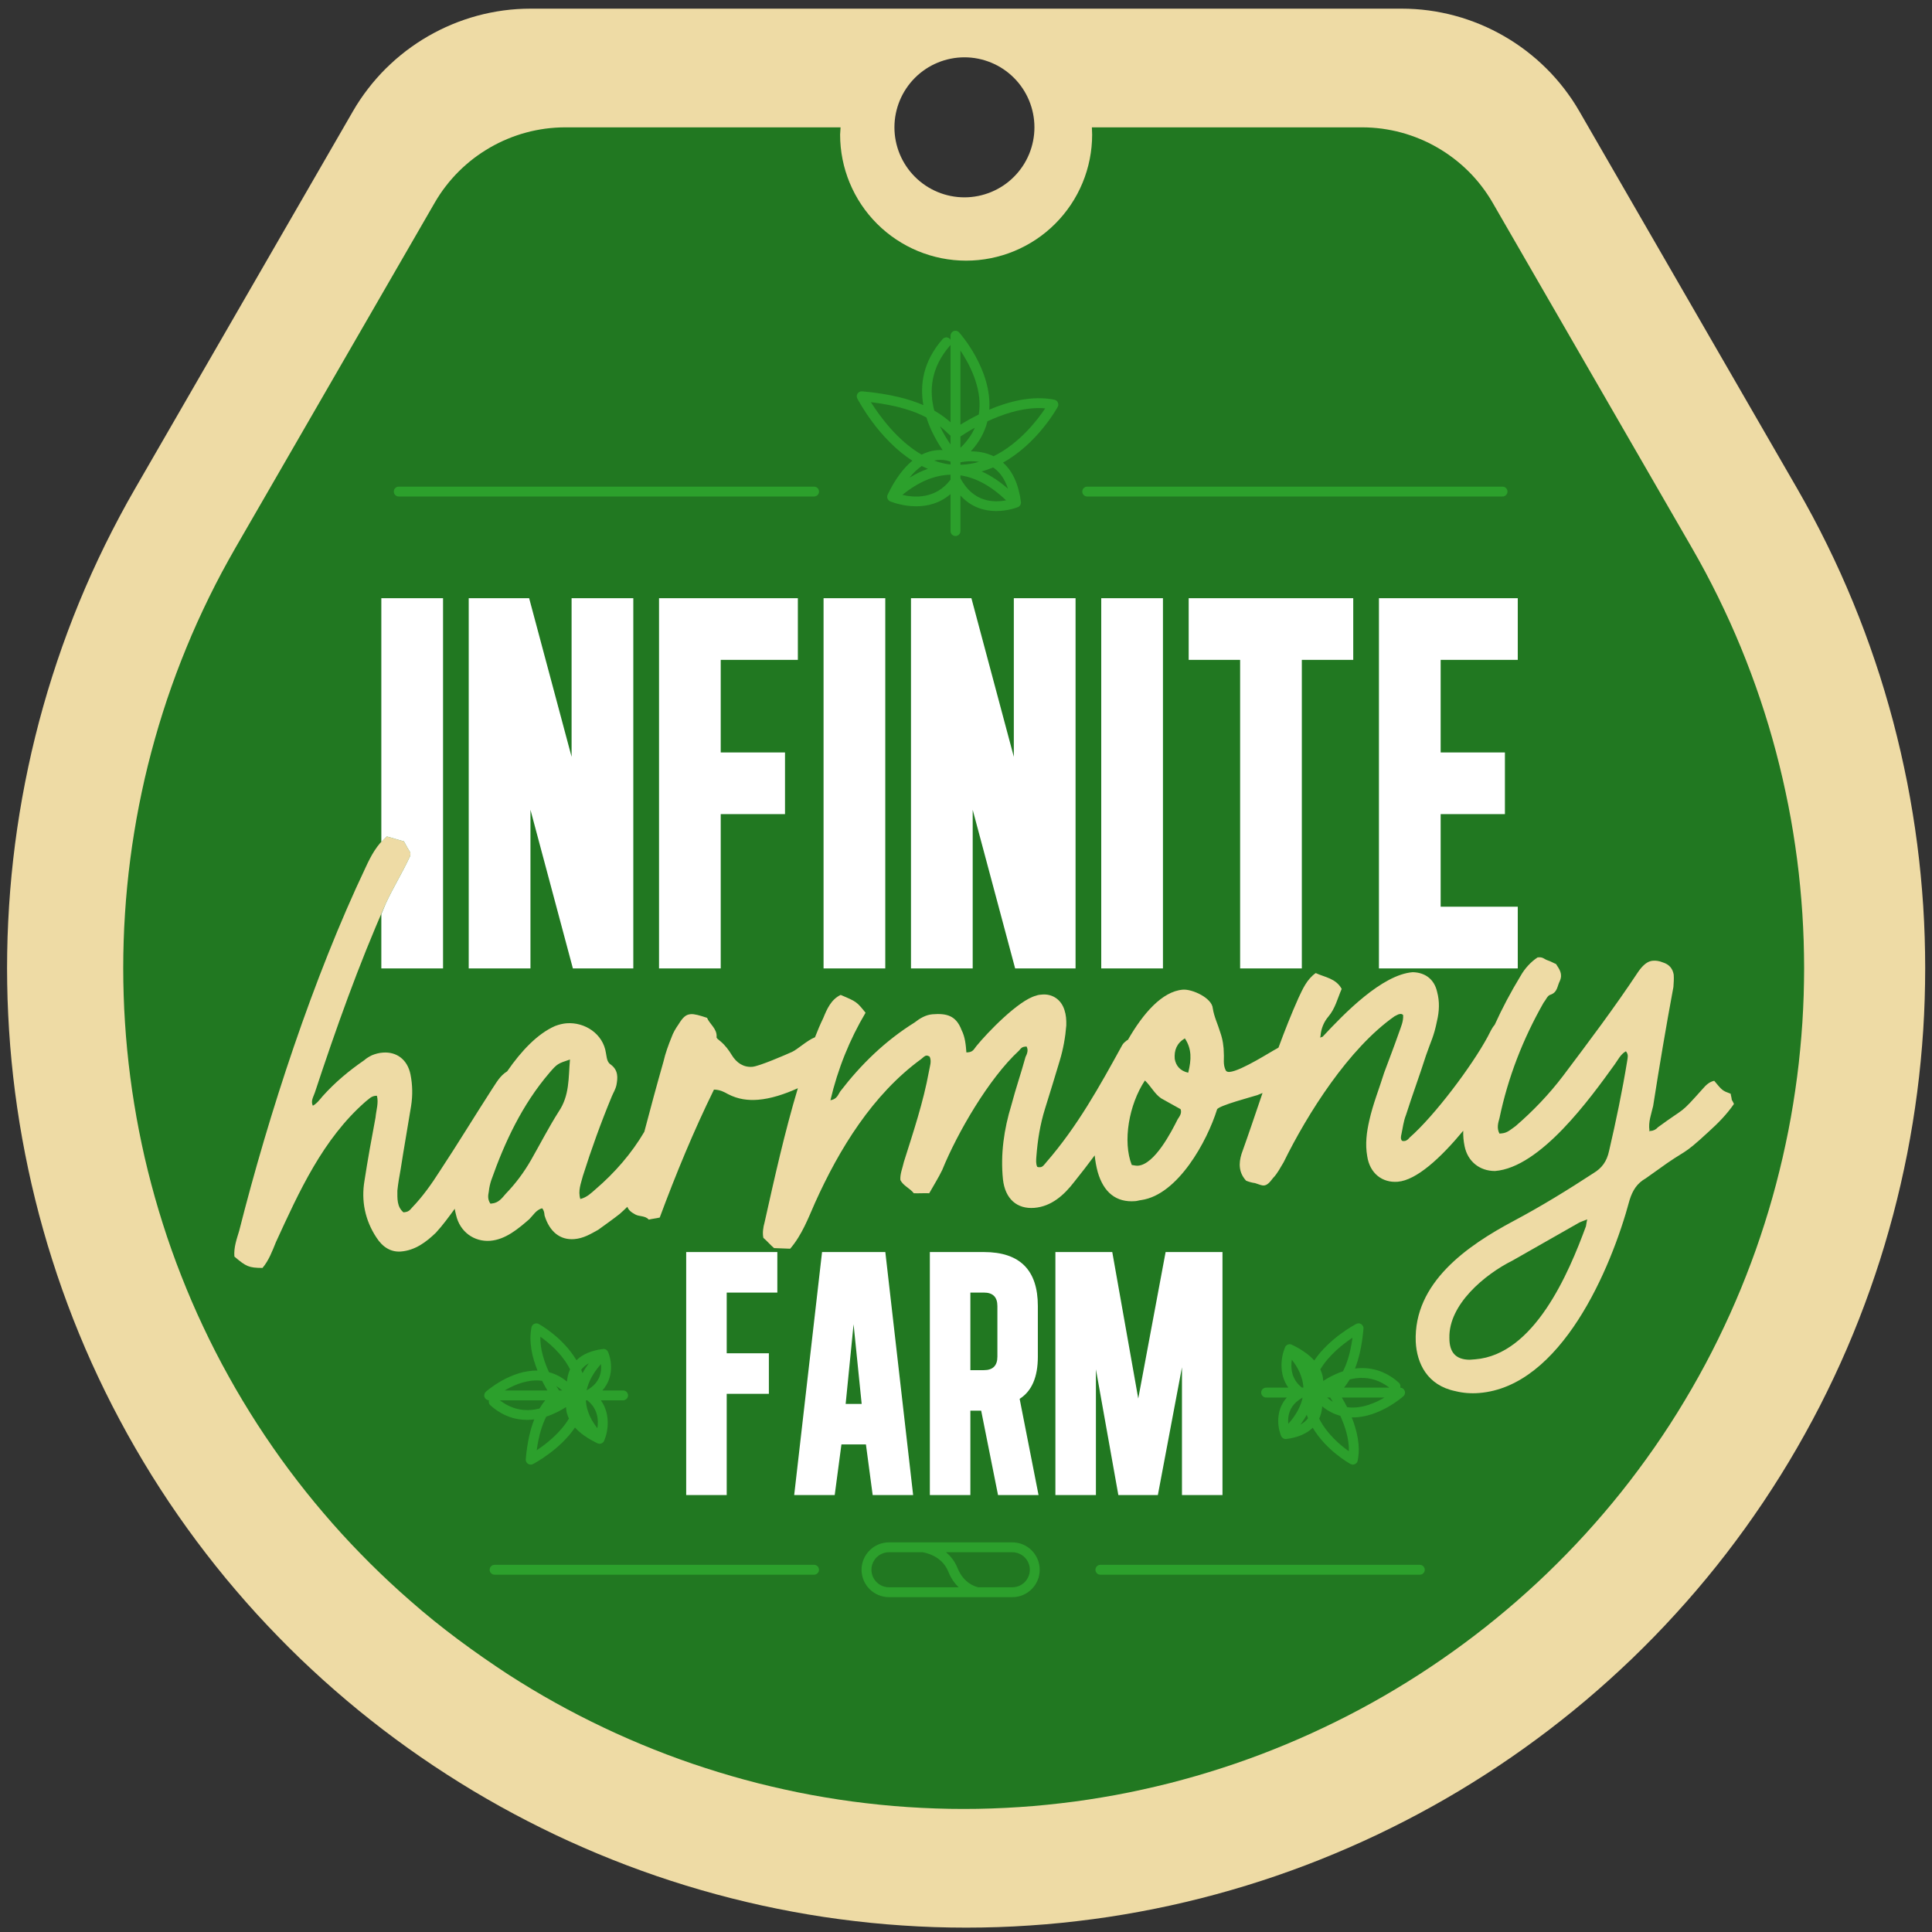 <svg width="69" height="69" viewBox="0 0 69 69" fill="none" xmlns="http://www.w3.org/2000/svg">
<rect x="0" y="0" width="69" height="69" fill="#333333" stroke="none"/>
<path d="M18.952 0.309L18.708 0.313L18.465 0.325L18.224 0.345L17.984 0.373L17.746 0.409L17.509 0.453L17.275 0.504L17.043 0.563L16.814 0.629L16.587 0.703L16.362 0.784L16.141 0.872L15.923 0.967L15.708 1.069L15.497 1.178L15.289 1.293L15.085 1.415L14.885 1.544L14.69 1.679L14.498 1.82L14.312 1.968L14.13 2.121L13.953 2.282L13.78 2.447L13.613 2.618L13.452 2.796L13.296 2.978L13.146 3.167L13.001 3.361L12.863 3.559L12.73 3.764L12.605 3.973L4.829 17.442L4.547 17.939L4.275 18.44L4.011 18.945L3.756 19.452L3.51 19.963L3.273 20.477L3.045 20.995L2.826 21.515L2.616 22.038L2.415 22.564L2.223 23.092L2.04 23.623L1.866 24.156L1.7 24.692L1.544 25.229L1.396 25.768L1.258 26.31L1.128 26.853L1.008 27.398L0.896 27.944L0.793 28.492L0.699 29.041L0.614 29.591L0.538 30.142L0.471 30.694L0.413 31.247L0.364 31.801L0.324 32.355L0.293 32.91L0.27 33.465L0.257 34.02L0.252 34.576L0.257 35.131L0.27 35.687L0.293 36.242L0.324 36.796L0.364 37.351L0.413 37.904L0.471 38.457L0.538 39.01L0.614 39.56L0.699 40.111L0.793 40.66L0.896 41.207L1.008 41.754L1.128 42.298L1.258 42.842L1.396 43.383L1.544 43.922L1.7 44.46L1.866 44.995L2.04 45.529L2.223 46.059L2.415 46.587L2.616 47.113L2.826 47.636L3.045 48.157L3.273 48.674L3.51 49.188L3.756 49.699L4.011 50.207L4.275 50.711L4.547 51.212L4.829 51.709L5.119 52.202L5.416 52.689L5.721 53.169L6.033 53.644L6.353 54.112L6.68 54.574L7.014 55.031L7.355 55.48L7.703 55.924L8.057 56.361L8.419 56.791L8.787 57.216L9.161 57.633L9.543 58.044L9.93 58.448L10.323 58.846L10.722 59.237L11.128 59.62L11.539 59.997L11.957 60.367L12.38 60.73L12.808 61.086L13.242 61.434L13.681 61.776L14.126 62.11L14.576 62.437L15.031 62.756L15.491 63.068L15.956 63.372L16.425 63.669L16.899 63.959L17.378 64.24L17.861 64.514L18.349 64.78L18.841 65.038L19.337 65.288L19.837 65.531L20.341 65.765L20.849 65.991L21.36 66.209L21.876 66.419L22.395 66.621L22.918 66.814L23.443 66.999L23.972 67.175L24.504 67.343L25.039 67.502L25.577 67.653L26.118 67.795L26.662 67.928L27.208 68.053L27.757 68.168L28.308 68.275L28.862 68.373L29.418 68.462L29.976 68.541L30.536 68.611L31.098 68.673L31.662 68.725L32.227 68.767L32.794 68.801L33.363 68.825L33.933 68.839L34.505 68.844L35.076 68.839L35.646 68.825L36.215 68.801L36.782 68.767L37.348 68.725L37.912 68.673L38.474 68.611L39.034 68.541L39.592 68.462L40.147 68.373L40.701 68.275L41.253 68.168L41.801 68.053L42.348 67.928L42.892 67.795L43.432 67.653L43.971 67.502L44.506 67.343L45.038 67.175L45.567 66.999L46.092 66.814L46.615 66.621L47.134 66.419L47.649 66.209L48.16 65.991L48.668 65.765L49.173 65.531L49.672 65.288L50.169 65.038L50.66 64.78L51.148 64.514L51.632 64.24L52.11 63.959L52.584 63.669L53.054 63.372L53.519 63.068L53.979 62.756L54.433 62.437L54.883 62.11L55.328 61.776L55.767 61.434L56.201 61.086L56.63 60.73L57.053 60.367L57.47 59.997L57.881 59.62L58.287 59.237L58.686 58.846L59.08 58.448L59.467 58.044L59.847 57.633L60.222 57.216L60.591 56.791L60.952 56.361L61.307 55.924L61.655 55.48L61.995 55.031L62.33 54.574L62.656 54.112L62.976 53.644L63.288 53.169L63.593 52.689L63.891 52.202L64.181 51.709L64.462 51.212L64.735 50.711L64.999 50.207L65.253 49.699L65.499 49.188L65.736 48.674L65.964 48.157L66.183 47.636L66.393 47.113L66.594 46.587L66.786 46.059L66.969 45.529L67.144 44.995L67.309 44.46L67.465 43.922L67.613 43.383L67.751 42.842L67.881 42.298L68.001 41.754L68.114 41.207L68.216 40.66L68.31 40.111L68.395 39.56L68.471 39.01L68.538 38.457L68.596 37.904L68.645 37.351L68.686 36.796L68.717 36.242L68.739 35.687L68.752 35.131L68.757 34.576L68.752 34.02L68.739 33.465L68.717 32.91L68.686 32.355L68.645 31.801L68.596 31.247L68.538 30.694L68.471 30.142L68.395 29.591L68.31 29.041L68.216 28.492L68.114 27.944L68.001 27.398L67.881 26.853L67.751 26.31L67.613 25.768L67.465 25.229L67.309 24.692L67.144 24.156L66.969 23.623L66.786 23.092L66.594 22.564L66.393 22.038L66.183 21.515L65.964 20.995L65.736 20.477L65.499 19.963L65.253 19.452L64.999 18.945L64.735 18.44L64.462 17.939L64.181 17.442L56.404 3.973L56.279 3.764L56.147 3.559L56.008 3.361L55.864 3.167L55.713 2.978L55.558 2.796L55.396 2.618L55.229 2.447L55.057 2.282L54.88 2.121L54.697 1.968L54.511 1.82L54.32 1.679L54.124 1.544L53.924 1.415L53.72 1.293L53.513 1.178L53.302 1.069L53.087 0.967L52.869 0.872L52.647 0.784L52.423 0.703L52.196 0.629L51.966 0.563L51.735 0.504L51.5 0.453L51.264 0.409L51.026 0.373L50.786 0.345L50.544 0.325L50.301 0.313L50.057 0.309H18.952ZM34.444 2.047C34.772 2.047 35.097 2.112 35.401 2.238C35.704 2.363 35.98 2.547 36.212 2.78C36.444 3.012 36.628 3.287 36.754 3.591C36.879 3.894 36.944 4.219 36.944 4.548C36.944 4.876 36.879 5.201 36.754 5.504C36.628 5.808 36.444 6.083 36.212 6.315C35.98 6.548 35.704 6.732 35.401 6.857C35.097 6.983 34.772 7.048 34.444 7.048C33.781 7.048 33.145 6.784 32.676 6.315C32.208 5.846 31.944 5.211 31.944 4.548C31.944 3.885 32.208 3.249 32.676 2.78C33.145 2.311 33.781 2.048 34.444 2.047V2.047Z" fill="url(#paint0_linear_152_109)"/>
<path d="M20.188 4.548L20.009 4.551L19.831 4.56L19.653 4.575L19.477 4.595L19.302 4.622L19.128 4.654L18.956 4.691L18.786 4.735L18.617 4.783L18.45 4.838L18.285 4.897L18.123 4.962L17.963 5.031L17.805 5.106L17.65 5.186L17.497 5.271L17.348 5.361L17.201 5.455L17.057 5.554L16.916 5.658L16.779 5.766L16.646 5.879L16.515 5.996L16.389 6.118L16.266 6.244L16.148 6.374L16.033 6.508L15.923 6.647L15.816 6.789L15.715 6.935L15.618 7.085L15.526 7.239L8.411 19.561L8.165 19.997L7.925 20.436L7.694 20.878L7.471 21.323L7.256 21.771L7.048 22.221L6.848 22.675L6.657 23.131L6.473 23.589L6.296 24.05L6.128 24.513L5.967 24.978L5.815 25.445L5.67 25.914L5.533 26.386L5.404 26.858L5.282 27.333L5.168 27.809L5.063 28.286L4.965 28.765L4.875 29.244L4.793 29.726L4.718 30.208L4.652 30.691L4.593 31.174L4.542 31.659L4.499 32.144L4.464 32.63L4.436 33.116L4.417 33.603L4.405 34.09L4.401 34.576L4.405 35.063L4.417 35.549L4.436 36.036L4.464 36.522L4.499 37.008L4.542 37.492L4.593 37.977L4.652 38.461L4.718 38.944L4.793 39.426L4.875 39.907L4.965 40.387L5.063 40.866L5.168 41.343L5.282 41.819L5.404 42.294L5.533 42.767L5.67 43.237L5.815 43.706L5.967 44.174L6.128 44.639L6.296 45.102L6.473 45.562L6.657 46.021L6.848 46.476L7.048 46.93L7.256 47.38L7.471 47.828L7.694 48.273L7.925 48.715L8.165 49.154L8.411 49.59L8.665 50.021L8.926 50.448L9.193 50.869L9.467 51.285L9.747 51.695L10.033 52.1L10.326 52.5L10.625 52.894L10.93 53.283L11.241 53.666L11.558 54.043L11.88 54.415L12.208 54.781L12.542 55.141L12.882 55.495L13.226 55.843L13.577 56.186L13.932 56.522L14.292 56.852L14.658 57.176C15.756 58.144 16.939 59.008 18.162 59.81L18.574 60.07L18.989 60.324L19.408 60.571L19.832 60.811L20.259 61.044L20.69 61.27L21.125 61.489L21.563 61.701L22.005 61.907L22.45 62.105L22.899 62.296L23.35 62.48L23.805 62.657L24.262 62.826L24.723 62.988L25.187 63.142L25.653 63.289L26.122 63.429L26.593 63.561L27.067 63.686L27.544 63.802L28.023 63.911L28.503 64.013L28.987 64.107L29.472 64.192L29.959 64.27L30.448 64.34L30.938 64.401L31.431 64.455L31.925 64.501L32.42 64.538L32.918 64.567L33.416 64.588L33.916 64.601L34.416 64.605L34.917 64.601L35.417 64.588L35.915 64.567L36.412 64.538L36.907 64.501L37.402 64.455L37.894 64.401L38.385 64.34L38.874 64.27L39.361 64.192L39.846 64.107L40.33 64.013L40.811 63.911L41.289 63.802L41.766 63.686L42.239 63.561L42.711 63.429L43.18 63.289L43.647 63.142L44.11 62.988L44.571 62.826L45.029 62.657L45.483 62.48L45.935 62.296L46.383 62.105L46.828 61.907L47.27 61.701L47.708 61.489L48.143 61.27L48.574 61.044L49.001 60.811L49.425 60.571L49.844 60.324L50.26 60.07L50.672 59.81L51.079 59.543L51.481 59.27L51.88 58.99L52.275 58.703L52.664 58.411L53.049 58.112L53.429 57.806L53.805 57.494L54.176 57.176L54.541 56.852L54.902 56.522L55.257 56.186L55.607 55.843L55.952 55.495L56.291 55.141L56.625 54.781L56.953 54.415L57.276 54.043L57.593 53.666L57.904 53.283L58.209 52.894L58.507 52.5L58.8 52.1L59.087 51.695L59.367 51.285L59.641 50.869L59.908 50.448L60.168 50.021L60.422 49.59L60.669 49.154L60.908 48.715L61.139 48.273L61.362 47.828L61.577 47.38L61.785 46.93L61.985 46.476L62.177 46.021L62.361 45.562L62.537 45.102L62.706 44.639L62.866 44.174L63.019 43.706L63.164 43.237L63.301 42.767L63.43 42.294L63.551 41.819L63.665 41.343L63.77 40.866L63.869 40.387L63.959 39.907L64.041 39.426L64.115 38.944L64.182 38.461L64.241 37.977L64.291 37.492L64.334 37.008L64.37 36.522L64.397 36.036L64.417 35.549L64.428 35.063L64.433 34.576L64.428 34.09L64.417 33.603L64.397 33.116L64.37 32.63L64.334 32.144L64.291 31.659L64.241 31.174L64.182 30.691L64.115 30.208L64.041 29.726L63.959 29.244L63.869 28.765L63.77 28.286L63.665 27.809L63.551 27.333L63.43 26.858L63.301 26.386L63.164 25.914L63.019 25.445L62.866 24.978L62.706 24.513L62.537 24.05L62.361 23.589L62.177 23.131L61.985 22.675L61.785 22.221L61.577 21.771L61.362 21.323L61.139 20.878L60.908 20.436L60.669 19.997L60.422 19.561L53.308 7.239L53.216 7.085L53.118 6.935L53.017 6.789L52.911 6.647L52.801 6.508L52.686 6.374L52.568 6.244L52.445 6.118L52.318 5.996L52.188 5.879L52.054 5.766L51.917 5.658L51.776 5.554L51.633 5.455L51.486 5.361L51.336 5.271L51.184 5.186L51.029 5.106L50.871 5.031L50.711 4.962L50.548 4.897L50.384 4.838L50.217 4.783L50.048 4.735L49.878 4.691L49.706 4.654L49.532 4.622L49.357 4.595L49.181 4.575L49.003 4.56L48.825 4.551L48.646 4.548H38.996C39.001 4.635 39.004 4.722 39.005 4.809C39.005 5.4 38.888 5.985 38.662 6.531C38.436 7.077 38.104 7.573 37.686 7.991C37.269 8.409 36.772 8.74 36.226 8.966C35.68 9.192 35.095 9.309 34.504 9.309C33.311 9.309 32.166 8.834 31.322 7.991C30.478 7.147 30.004 6.002 30.004 4.809C30.007 4.721 30.012 4.634 30.02 4.548L20.188 4.548ZM13.814 29.874C14.017 29.925 14.223 29.997 14.425 30.047C14.502 30.196 14.579 30.322 14.655 30.449C14.658 30.493 14.662 30.537 14.643 30.583C14.38 31.155 14.046 31.689 13.781 32.263C12.806 34.459 11.994 36.754 11.245 39.02C11.191 39.179 11.092 39.319 11.172 39.49C11.319 39.412 11.419 39.271 11.52 39.153C11.966 38.654 12.464 38.24 13.008 37.865C13.091 37.792 13.175 37.742 13.281 37.689C13.409 37.636 13.54 37.602 13.671 37.593C14.155 37.554 14.552 37.833 14.661 38.376C14.734 38.745 14.742 39.121 14.682 39.5C14.564 40.239 14.425 41.001 14.309 41.76C14.263 42.007 14.217 42.275 14.192 42.52C14.192 42.807 14.172 43.095 14.409 43.298C14.584 43.284 14.623 43.237 14.725 43.119C15.092 42.737 15.41 42.292 15.705 41.828C16.336 40.873 16.942 39.875 17.572 38.898C17.722 38.678 17.85 38.422 18.113 38.262C18.62 37.527 19.199 36.919 19.82 36.645C19.97 36.588 20.1 36.557 20.232 36.546C20.891 36.495 21.542 36.928 21.64 37.605C21.673 37.758 21.667 37.935 21.828 38.032C22.087 38.234 22.063 38.499 22.017 38.746C21.985 38.903 21.907 39.02 21.85 39.157C21.462 40.094 21.117 41.048 20.817 41.999C20.749 42.27 20.636 42.52 20.726 42.822C20.964 42.76 21.107 42.616 21.272 42.471C21.948 41.893 22.554 41.199 23.011 40.422C23.231 39.585 23.457 38.748 23.697 37.908C23.763 37.616 23.872 37.321 23.983 37.047C24.037 36.889 24.133 36.726 24.232 36.586C24.389 36.331 24.493 36.234 24.668 36.22C24.8 36.209 24.981 36.262 25.252 36.351C25.337 36.565 25.614 36.741 25.593 37.03C25.575 37.076 25.668 37.135 25.739 37.196C25.904 37.336 26.028 37.505 26.13 37.673C26.308 37.968 26.563 38.125 26.87 38.1C27.111 38.082 28.051 37.675 28.285 37.569C28.483 37.48 28.822 37.157 29.107 37.045C29.197 36.813 29.292 36.585 29.404 36.355C29.534 36.036 29.684 35.693 30.024 35.533C30.595 35.775 30.595 35.775 30.913 36.169C30.348 37.12 29.922 38.169 29.658 39.295C29.898 39.254 29.929 39.096 30.009 38.979C30.749 38.016 31.61 37.175 32.663 36.518C32.851 36.37 33.061 36.244 33.303 36.224C33.807 36.184 34.145 36.269 34.34 36.784C34.471 37.039 34.493 37.324 34.514 37.587C34.536 37.586 34.558 37.583 34.58 37.582C34.755 37.568 34.791 37.455 34.871 37.36C35.254 36.889 36.376 35.718 37.004 35.559C37.068 35.531 37.156 35.524 37.222 35.519C37.573 35.491 37.897 35.686 38.017 36.074C38.074 36.247 38.087 36.421 38.082 36.621C38.049 37.044 37.972 37.47 37.849 37.877C37.674 38.464 37.499 39.03 37.322 39.597C37.146 40.162 37.058 40.721 37.014 41.298C37.003 41.432 36.992 41.566 37.044 41.672C37.09 41.69 37.111 41.688 37.156 41.685C37.242 41.679 37.302 41.585 37.362 41.515C38.476 40.235 39.268 38.803 40.08 37.325C40.119 37.257 40.18 37.207 40.244 37.157C40.257 37.15 40.27 37.143 40.283 37.137C40.818 36.203 41.503 35.404 42.246 35.345C42.576 35.319 43.285 35.639 43.314 36.012C43.361 36.318 43.492 36.572 43.582 36.875C43.666 37.111 43.708 37.373 43.708 37.637C43.722 37.812 43.671 38.015 43.776 38.228C43.802 38.271 43.848 38.289 43.914 38.283C44.33 38.25 45.443 37.523 45.614 37.443C45.63 37.431 45.646 37.422 45.661 37.413C45.882 36.815 46.114 36.222 46.375 35.639C46.526 35.318 46.675 34.975 46.99 34.752C47.311 34.903 47.71 34.938 47.917 35.318C47.768 35.661 47.685 36.022 47.443 36.306C47.282 36.495 47.189 36.724 47.164 36.967C47.167 37.011 47.148 37.036 47.149 37.057C47.171 37.055 47.191 37.032 47.235 37.028C48.009 36.194 49.357 34.808 50.454 34.721C50.896 34.731 51.224 34.969 51.326 35.425C51.42 35.771 51.403 36.125 51.321 36.464C51.209 37.025 51.11 37.166 50.931 37.687C50.7 38.412 50.445 39.093 50.215 39.818C50.123 40.047 50.099 40.292 50.049 40.517C50.032 40.585 50.017 40.674 50.066 40.736C50.09 40.757 50.134 40.752 50.156 40.751C50.245 40.744 50.305 40.673 50.345 40.626C51.234 39.849 52.572 38.066 53.131 37.028C53.209 36.887 53.268 36.73 53.382 36.6C53.651 36.006 53.959 35.426 54.303 34.86C54.457 34.583 54.682 34.345 54.913 34.194C54.934 34.193 54.934 34.193 54.956 34.19C55.11 34.179 55.161 34.263 55.274 34.298C55.387 34.334 55.48 34.393 55.572 34.429C55.697 34.619 55.82 34.786 55.707 35.037C55.612 35.221 55.628 35.44 55.37 35.527C55.263 35.557 55.209 35.716 55.128 35.811C54.391 37.106 53.858 38.473 53.553 39.933C53.502 40.113 53.45 40.294 53.553 40.486C53.575 40.483 53.619 40.48 53.641 40.477C53.839 40.462 53.982 40.318 54.128 40.218C54.748 39.683 55.32 39.087 55.82 38.429C56.739 37.208 57.659 35.988 58.508 34.706C58.686 34.45 58.853 34.325 59.029 34.312C59.138 34.303 59.25 34.316 59.388 34.372C59.614 34.443 59.735 34.587 59.775 34.805C59.787 34.96 59.775 35.092 59.765 35.248C59.502 36.66 59.261 38.092 59.041 39.5C58.974 39.792 58.864 40.066 58.909 40.372L58.89 40.396L58.912 40.395C58.934 40.392 58.955 40.39 58.955 40.39C59.065 40.382 59.15 40.331 59.21 40.261C60.255 39.493 59.951 39.849 60.823 38.874C60.924 38.756 61.048 38.636 61.222 38.6C61.514 38.953 61.514 38.953 61.81 39.062C61.816 39.127 61.842 39.191 61.849 39.279C61.875 39.321 61.9 39.364 61.927 39.427C61.669 39.801 61.363 40.112 61.013 40.428C60.025 41.344 60.284 40.992 59.198 41.785C59.052 41.884 58.926 41.983 58.78 42.082C58.463 42.261 58.306 42.517 58.2 42.857C57.534 45.339 55.744 49.521 52.825 49.75C52.54 49.773 52.251 49.752 51.981 49.684C50.97 49.477 50.6 48.689 50.562 47.919C50.483 45.806 52.411 44.483 54.063 43.603C55.039 43.084 55.987 42.501 56.91 41.898C57.205 41.72 57.385 41.486 57.467 41.104C57.713 40.046 57.938 38.97 58.117 37.873C58.131 37.761 58.167 37.67 58.069 37.546C57.879 37.648 57.785 37.855 57.665 38.019C56.788 39.235 55.017 41.694 53.393 41.822C52.841 41.822 52.417 41.479 52.307 40.936C52.269 40.753 52.252 40.569 52.258 40.384C51.453 41.356 50.587 42.153 49.918 42.205C49.368 42.249 48.923 41.907 48.83 41.297C48.752 40.861 48.807 40.437 48.905 40.01C49.036 39.426 49.258 38.878 49.434 38.312C49.652 37.721 49.746 37.494 49.962 36.881C50.034 36.675 50.129 36.47 50.111 36.249C50.064 36.209 50.042 36.211 49.998 36.215C49.932 36.219 49.87 36.269 49.805 36.296C48.173 37.44 46.7 39.765 45.843 41.511C45.726 41.697 45.632 41.902 45.468 42.07C45.328 42.257 45.246 42.33 45.136 42.339C45.07 42.344 44.979 42.307 44.82 42.253C44.709 42.24 44.596 42.205 44.504 42.168C44.239 41.88 44.235 41.549 44.341 41.209C44.6 40.487 44.843 39.761 45.09 39.036C45.027 39.061 44.96 39.088 44.906 39.111C44.734 39.168 43.523 39.485 43.467 39.621C43.115 40.753 42.073 42.668 40.762 42.859C40.696 42.865 40.611 42.894 40.545 42.898C39.865 42.952 39.416 42.59 39.204 41.856C39.151 41.66 39.116 41.462 39.096 41.264C38.854 41.59 38.609 41.907 38.367 42.208C38.006 42.678 37.553 43.089 36.938 43.138C36.324 43.186 35.898 42.822 35.82 42.121C35.728 41.223 35.856 40.329 36.12 39.47C36.273 38.884 36.471 38.316 36.625 37.751C36.682 37.637 36.737 37.5 36.661 37.374C36.508 37.386 36.487 37.41 36.387 37.528C35.316 38.517 34.189 40.46 33.651 41.785C33.519 42.059 33.343 42.339 33.187 42.616C32.988 42.609 32.812 42.623 32.636 42.616C32.489 42.428 32.263 42.356 32.156 42.144C32.14 41.925 32.233 41.72 32.282 41.495C32.618 40.43 32.976 39.365 33.176 38.267C33.206 38.087 33.281 37.904 33.201 37.735C33.155 37.715 33.132 37.696 33.088 37.699C33.022 37.705 32.961 37.775 32.899 37.824C31.165 39.088 29.972 41.036 29.107 42.959C28.864 43.509 28.645 44.1 28.221 44.597C28.021 44.59 27.822 44.583 27.645 44.575C27.503 44.454 27.405 44.33 27.263 44.209C27.227 44.035 27.255 43.834 27.307 43.653C27.664 42.056 28.021 40.446 28.495 38.865C28.028 39.076 27.531 39.241 27.073 39.277C26.721 39.304 26.366 39.266 25.997 39.074C25.859 38.997 25.719 38.92 25.499 38.914C24.776 40.385 24.145 41.914 23.562 43.484C23.41 43.518 23.301 43.526 23.17 43.558C23.049 43.413 22.831 43.453 22.692 43.376C22.532 43.291 22.444 43.21 22.406 43.1C22.318 43.185 22.229 43.269 22.136 43.352C21.887 43.548 21.636 43.724 21.365 43.921C21.089 44.075 20.837 44.228 20.508 44.254C20.003 44.293 19.626 43.991 19.448 43.409C19.44 43.321 19.433 43.233 19.361 43.152C19.145 43.213 19.048 43.397 18.905 43.541C18.512 43.881 18.058 44.27 17.509 44.314C16.939 44.358 16.425 44.001 16.288 43.393C16.268 43.319 16.253 43.245 16.241 43.171C16.03 43.46 15.816 43.755 15.569 44.024C15.22 44.361 14.825 44.657 14.319 44.697C13.967 44.724 13.667 44.549 13.44 44.192C13.039 43.583 12.895 42.887 13.017 42.171C13.134 41.411 13.272 40.649 13.412 39.909C13.436 39.643 13.527 39.393 13.462 39.134C13.262 39.127 13.163 39.267 13.058 39.341C11.53 40.677 10.684 42.554 9.854 44.363C9.724 44.683 9.598 45.023 9.374 45.284C8.889 45.278 8.797 45.241 8.371 44.877C8.345 44.548 8.454 44.253 8.542 43.959C9.603 39.769 11.187 34.918 13.062 30.971C13.251 30.559 13.463 30.168 13.814 29.874L13.814 29.874ZM42.316 37.084C42.022 37.262 41.931 37.512 41.955 37.819C41.997 38.059 42.144 38.246 42.436 38.311C42.553 37.838 42.567 37.462 42.316 37.084ZM20.356 37.84C19.925 37.984 19.904 37.986 19.62 38.318C18.65 39.453 18.026 40.783 17.539 42.168C17.503 42.282 17.471 42.417 17.458 42.551C17.426 42.708 17.415 42.84 17.514 42.988C17.537 42.985 17.537 42.985 17.559 42.983C17.8 42.964 17.92 42.801 18.062 42.635C18.409 42.277 18.708 41.877 18.961 41.437C19.291 40.86 19.597 40.262 19.951 39.704C20.346 39.121 20.298 38.507 20.356 37.84V37.84ZM40.89 38.588C40.317 39.451 40.09 40.771 40.42 41.606C40.51 41.621 40.578 41.637 40.644 41.632C41.236 41.585 41.83 40.434 42.059 39.975C42.118 39.882 42.219 39.763 42.164 39.613C41.932 39.478 41.702 39.362 41.471 39.227C41.236 39.069 41.105 38.792 40.89 38.588V38.588ZM56.687 43.55C56.536 43.605 56.473 43.633 56.408 43.66C55.606 44.121 54.824 44.557 54.02 45.019C53.021 45.517 51.737 46.59 51.764 47.779C51.76 48.288 51.981 48.558 52.488 48.562C52.554 48.556 52.62 48.553 52.686 48.547C54.793 48.38 56.022 45.48 56.64 43.797C56.656 43.729 56.654 43.685 56.687 43.55V43.55Z" fill="#217821"/>
<path d="M34.114 11.813L34.153 11.815L34.191 11.826L34.225 11.845L34.255 11.872L34.319 11.948L34.458 12.126L34.546 12.249L34.643 12.394L34.745 12.557L34.848 12.738L34.95 12.936L35.047 13.148L35.135 13.372L35.174 13.488L35.211 13.608L35.244 13.729L35.272 13.853L35.296 13.979L35.315 14.106L35.328 14.235L35.336 14.366L35.337 14.498L35.331 14.631L35.593 14.526L35.868 14.431L36.01 14.388L36.154 14.349L36.3 14.315L36.449 14.284L36.598 14.26L36.748 14.241L36.9 14.228L37.052 14.222L37.203 14.224L37.355 14.232L37.505 14.249L37.655 14.275L37.695 14.289L37.73 14.31L37.759 14.339L37.78 14.374L37.793 14.414L37.797 14.455L37.791 14.495L37.775 14.533L37.729 14.612L37.624 14.78L37.461 15.016L37.357 15.154L37.24 15.301L37.11 15.456L36.965 15.614L36.807 15.775L36.636 15.936L36.451 16.093L36.254 16.245L36.044 16.389L35.935 16.456L35.822 16.522L35.885 16.581L35.945 16.644L36.002 16.711L36.056 16.782L36.107 16.857L36.154 16.935L36.199 17.017L36.24 17.103L36.279 17.193L36.314 17.286L36.346 17.383L36.375 17.484L36.425 17.697L36.461 17.924L36.463 17.954L36.46 17.982L36.452 18.009L36.44 18.035L36.425 18.058L36.405 18.079L36.382 18.096L36.357 18.11L36.294 18.133L36.223 18.156L36.129 18.181L36.015 18.207L35.884 18.229L35.738 18.245L35.58 18.251L35.427 18.245L35.268 18.226L35.187 18.21L35.105 18.191L35.022 18.167L34.94 18.138L34.857 18.104L34.775 18.065L34.694 18.019L34.612 17.968L34.532 17.91L34.454 17.846L34.376 17.775L34.301 17.696V18.968L34.297 19.003L34.287 19.036L34.27 19.066L34.248 19.093L34.223 19.114L34.193 19.13L34.16 19.14L34.124 19.144L34.089 19.14L34.056 19.13L34.026 19.114L33.999 19.093L33.978 19.066L33.962 19.036L33.951 19.003L33.948 18.968V17.646L33.874 17.706L33.798 17.761L33.722 17.811L33.646 17.856L33.568 17.896L33.49 17.932L33.411 17.963L33.333 17.99L33.176 18.033L33.021 18.061L32.869 18.077L32.721 18.081L32.559 18.076L32.407 18.061L32.266 18.039L32.14 18.012L32.029 17.985L31.938 17.958L31.818 17.916L31.793 17.907L31.79 17.905L31.786 17.903L31.78 17.9L31.755 17.884L31.733 17.864L31.733 17.864L31.731 17.862L31.712 17.836V17.836L31.697 17.805L31.696 17.804L31.688 17.772L31.685 17.739L31.689 17.705V17.704L31.702 17.666L31.801 17.47L31.903 17.286L32.009 17.116L32.118 16.958L32.23 16.813L32.346 16.68L32.464 16.56L32.586 16.453L32.475 16.38L32.367 16.303L32.159 16.142L31.963 15.971L31.779 15.795L31.607 15.616L31.448 15.436L31.301 15.259L31.169 15.087L31.049 14.922L30.943 14.769L30.775 14.506L30.666 14.32L30.619 14.234L30.603 14.19L30.599 14.143L30.607 14.098L30.628 14.055L30.66 14.019L30.698 13.993L30.742 13.979L30.791 13.976L31.15 14.013L31.483 14.06L31.789 14.114L32.071 14.175L32.329 14.241L32.566 14.313L32.781 14.389L32.977 14.469L32.956 14.332L32.941 14.192L32.933 14.05L32.932 13.907L32.938 13.762L32.953 13.615L32.977 13.467L33.009 13.318L33.052 13.168L33.105 13.017L33.168 12.866L33.243 12.714L33.33 12.563L33.428 12.411L33.54 12.26L33.666 12.11L33.692 12.086L33.721 12.068L33.753 12.056L33.787 12.05L33.821 12.051L33.854 12.058L33.885 12.073L33.913 12.094L33.932 12.112L33.948 12.132V11.989L33.95 11.962L33.956 11.936L33.979 11.889L33.995 11.868L34.014 11.851L34.036 11.835L34.061 11.824L34.114 11.813ZM33.948 12.32L33.93 12.341L33.806 12.492L33.697 12.643L33.601 12.794L33.52 12.945L33.451 13.095L33.395 13.246L33.35 13.395L33.317 13.544L33.293 13.691L33.279 13.836L33.275 13.981L33.279 14.122L33.291 14.262L33.31 14.399L33.335 14.533L33.367 14.664L33.544 14.772L33.698 14.879L33.832 14.983L33.948 15.082L33.948 12.32ZM34.301 12.518V15.168L34.433 15.087L34.588 14.998L34.763 14.902L34.956 14.803L34.974 14.669L34.984 14.511L34.983 14.353L34.971 14.197L34.95 14.043L34.92 13.891L34.882 13.742L34.838 13.597L34.788 13.455L34.734 13.318L34.676 13.185L34.615 13.058L34.552 12.936L34.424 12.713L34.301 12.518ZM31.103 14.363L31.229 14.556L31.386 14.781L31.574 15.027L31.678 15.155L31.79 15.285L31.909 15.415L32.034 15.545L32.166 15.672L32.304 15.797L32.448 15.916L32.598 16.031L32.754 16.138L32.915 16.237L33.043 16.179L33.175 16.133L33.307 16.099L33.434 16.08L33.554 16.072L33.666 16.074L33.592 15.963L33.516 15.841L33.438 15.708L33.361 15.565L33.285 15.413L33.213 15.253L33.146 15.085L33.086 14.909L32.918 14.826L32.732 14.745L32.523 14.668L32.292 14.595L32.036 14.526L31.754 14.465L31.443 14.41L31.103 14.363ZM37.055 14.574L36.936 14.579L36.817 14.588L36.699 14.602L36.581 14.619L36.346 14.666L36.115 14.725L35.89 14.796L35.672 14.874L35.463 14.959L35.265 15.047L35.224 15.193L35.173 15.335L35.112 15.474L35.043 15.61L34.964 15.743L34.875 15.872L34.778 15.998L34.671 16.12L34.764 16.121L34.861 16.127L34.962 16.138L35.064 16.155L35.168 16.178L35.273 16.209L35.378 16.247L35.483 16.294L35.654 16.204L35.819 16.106L35.977 16.001L36.128 15.89L36.271 15.775L36.407 15.658L36.535 15.538L36.656 15.418L36.769 15.298L36.873 15.181L37.059 14.956L37.211 14.754L37.328 14.584L37.192 14.575L37.055 14.574ZM33.571 15.226L33.663 15.411L33.759 15.581L33.855 15.735L33.948 15.872V15.563L33.864 15.485L33.731 15.361L33.571 15.226ZM34.814 15.277L34.641 15.376L34.496 15.463L34.301 15.589V15.993L34.384 15.91L34.461 15.825L34.533 15.738L34.6 15.649L34.662 15.559L34.718 15.467L34.769 15.372L34.814 15.277ZM33.57 16.423L33.469 16.43L33.36 16.448L33.503 16.497L33.648 16.537L33.796 16.568L33.948 16.589V16.488L33.878 16.464L33.791 16.443L33.687 16.428L33.57 16.423ZM34.696 16.473L34.579 16.476L34.473 16.485L34.379 16.498L34.301 16.512V16.6L34.473 16.588L34.64 16.567L34.804 16.536L34.964 16.495L34.827 16.478L34.696 16.473ZM32.92 16.642L32.808 16.727L32.697 16.824L32.589 16.935L32.484 17.059L32.651 16.962L32.815 16.877L32.979 16.805L33.139 16.744L33.029 16.695L32.92 16.642ZM35.469 16.694L35.268 16.772L35.059 16.837L35.187 16.898L35.313 16.965L35.435 17.036L35.554 17.112L35.67 17.192L35.783 17.276L35.892 17.363L35.999 17.453L35.953 17.329L35.902 17.213L35.845 17.105L35.782 17.006L35.712 16.915L35.637 16.833L35.556 16.759L35.469 16.694ZM33.948 16.955L33.841 16.959L33.734 16.97L33.627 16.985L33.52 17.006L33.413 17.032L33.306 17.064L33.198 17.1L33.091 17.143L32.983 17.19L32.876 17.244L32.768 17.302L32.66 17.366L32.552 17.435L32.444 17.509L32.336 17.589L32.228 17.674L32.4 17.709L32.496 17.721L32.598 17.73L32.705 17.734L32.815 17.732L32.93 17.722L33.045 17.704L33.162 17.676L33.28 17.638L33.397 17.589L33.513 17.527L33.627 17.451L33.738 17.36L33.845 17.254L33.948 17.131V16.955ZM34.301 16.977V17.078L34.301 17.08L34.345 17.159L34.391 17.234L34.487 17.369L34.588 17.486L34.693 17.585L34.801 17.668L34.911 17.737L35.023 17.792L35.135 17.834L35.247 17.866L35.357 17.886L35.464 17.899L35.568 17.903L35.668 17.901L35.763 17.894L35.85 17.883L35.931 17.868L35.73 17.686L35.629 17.603L35.528 17.524L35.426 17.451L35.325 17.383L35.223 17.319L35.121 17.261L35.019 17.208L34.917 17.16L34.815 17.117L34.712 17.079L34.61 17.046L34.507 17.018L34.403 16.995L34.301 16.977ZM14.24 17.38H29.073L29.109 17.384L29.142 17.394L29.172 17.41L29.199 17.431L29.22 17.457L29.236 17.487L29.247 17.52L29.25 17.556L29.247 17.591L29.236 17.624L29.22 17.654L29.199 17.68L29.172 17.702L29.142 17.718L29.109 17.729L29.073 17.732H14.24L14.205 17.729L14.172 17.718L14.142 17.702L14.116 17.68L14.094 17.654L14.078 17.624L14.068 17.591L14.064 17.556L14.068 17.52L14.078 17.487L14.094 17.457L14.116 17.431L14.142 17.41L14.172 17.394L14.205 17.384L14.24 17.38ZM38.829 17.38H53.662L53.697 17.384L53.73 17.394L53.76 17.41L53.787 17.431L53.808 17.457L53.825 17.487L53.835 17.52L53.838 17.556L53.835 17.591L53.825 17.624L53.808 17.654L53.787 17.68L53.76 17.702L53.73 17.718L53.697 17.729L53.662 17.732H38.829L38.793 17.729L38.76 17.718L38.73 17.702L38.704 17.68L38.682 17.654L38.666 17.624L38.656 17.591L38.652 17.556L38.656 17.52L38.666 17.487L38.682 17.457L38.704 17.431L38.73 17.41L38.76 17.394L38.793 17.384L38.829 17.38ZM19.162 47.263L19.202 47.269L19.24 47.285L19.293 47.315L19.404 47.385L19.562 47.493L19.753 47.639L19.857 47.726L19.964 47.821L20.073 47.926L20.182 48.039L20.29 48.162L20.394 48.293L20.494 48.432L20.588 48.58L20.674 48.503L20.77 48.434L20.875 48.372L20.988 48.319L21.111 48.272L21.242 48.233L21.383 48.202L21.532 48.179L21.561 48.177L21.59 48.181L21.617 48.188L21.642 48.2L21.665 48.216L21.685 48.235L21.702 48.258L21.716 48.283L21.74 48.344L21.762 48.412L21.782 48.485L21.799 48.563L21.811 48.645L21.82 48.732L21.823 48.821L21.82 48.913L21.811 49.006L21.795 49.101L21.771 49.196L21.739 49.292L21.698 49.386L21.647 49.48L21.586 49.571L21.514 49.659H22.254L22.289 49.663L22.322 49.673L22.352 49.689L22.378 49.711L22.399 49.737L22.416 49.767L22.426 49.8L22.43 49.835L22.426 49.871L22.416 49.904L22.399 49.934L22.378 49.96L22.352 49.981L22.322 49.997L22.289 50.008L22.254 50.011H21.459L21.52 50.105L21.572 50.201L21.613 50.299L21.646 50.397L21.672 50.496L21.689 50.595L21.7 50.693L21.704 50.79L21.703 50.884L21.697 50.976L21.686 51.064L21.671 51.149L21.653 51.229L21.632 51.304L21.584 51.437L21.576 51.457L21.568 51.473L21.558 51.488L21.558 51.489L21.557 51.49L21.535 51.514L21.535 51.514L21.534 51.516L21.523 51.525L21.521 51.526L21.52 51.527L21.506 51.536L21.497 51.541L21.493 51.544L21.475 51.552L21.454 51.557L21.434 51.561L21.413 51.562L21.393 51.561H21.392L21.377 51.558L21.372 51.557L21.356 51.553L21.337 51.545L21.331 51.542L21.206 51.479L21.088 51.414L20.977 51.347L20.875 51.278L20.778 51.207L20.69 51.134L20.609 51.059L20.535 50.982L20.43 51.128L20.319 51.266L20.201 51.396L20.081 51.519L19.959 51.633L19.837 51.739L19.718 51.835L19.602 51.923L19.39 52.073L19.216 52.184L19.092 52.257L19.035 52.288L18.994 52.303L18.953 52.307L18.902 52.3L18.877 52.291L18.854 52.277L18.819 52.246L18.794 52.207L18.779 52.163L18.777 52.116L18.8 51.888L18.829 51.675L18.862 51.478L18.899 51.295L18.94 51.126L18.984 50.969L19.031 50.825L19.08 50.693L18.951 50.706L18.818 50.71L18.661 50.703L18.5 50.683L18.338 50.648L18.257 50.623L18.174 50.595L18.092 50.562L18.01 50.525L17.927 50.482L17.845 50.435L17.762 50.383L17.68 50.325L17.598 50.262L17.516 50.192L17.483 50.153L17.463 50.108L17.456 50.06L17.462 50.011L17.412 50.002L17.367 49.979L17.331 49.944L17.305 49.899L17.297 49.873L17.294 49.846L17.299 49.794L17.319 49.745L17.334 49.724L17.352 49.705L17.403 49.662L17.521 49.57L17.698 49.446L17.807 49.377L17.927 49.307L18.059 49.237L18.2 49.171L18.35 49.109L18.507 49.054L18.672 49.008L18.842 48.975L19.018 48.954L19.107 48.95L19.197 48.949L19.13 48.773L19.07 48.589L19.019 48.398L18.98 48.203L18.954 48.004L18.948 47.904L18.944 47.804L18.947 47.703L18.953 47.603L18.965 47.504L18.982 47.404L18.996 47.364L19.017 47.33L19.046 47.3L19.081 47.279L19.121 47.266L19.162 47.263ZM48.506 47.263H48.536L48.565 47.268L48.592 47.278L48.618 47.293L48.654 47.324L48.678 47.363L48.694 47.407L48.696 47.454L48.672 47.682L48.644 47.894L48.611 48.092L48.574 48.275L48.533 48.444L48.489 48.601L48.442 48.745L48.393 48.877L48.485 48.867L48.578 48.862L48.672 48.86L48.768 48.864L48.865 48.872L48.962 48.886L49.06 48.905L49.159 48.93L49.258 48.961L49.358 48.999L49.457 49.044L49.558 49.095L49.658 49.154L49.758 49.221L49.857 49.296L49.956 49.379L49.989 49.417L50.009 49.462L50.016 49.51L50.01 49.558L50.061 49.568L50.106 49.591L50.142 49.627L50.167 49.672L50.175 49.698L50.179 49.724L50.178 49.751L50.174 49.776L50.166 49.801L50.154 49.825L50.139 49.847L50.12 49.866L50.07 49.908L49.955 49.998L49.782 50.12L49.676 50.187L49.558 50.257L49.429 50.325L49.291 50.391L49.144 50.453L48.99 50.509L48.829 50.555L48.662 50.591L48.49 50.614L48.402 50.62L48.314 50.622L48.276 50.621L48.343 50.797L48.402 50.982L48.453 51.172L48.492 51.367L48.518 51.566L48.524 51.666L48.527 51.766L48.525 51.866L48.518 51.966L48.506 52.066L48.489 52.165L48.476 52.206L48.455 52.24L48.426 52.269L48.391 52.291L48.355 52.303L48.317 52.307L48.273 52.302L48.231 52.285L48.179 52.255L48.067 52.185L47.91 52.077L47.719 51.931L47.615 51.844L47.508 51.749L47.399 51.644L47.29 51.531L47.182 51.408L47.078 51.278L46.978 51.139L46.884 50.991L46.798 51.067L46.702 51.136L46.597 51.198L46.484 51.252L46.361 51.298L46.23 51.338L46.09 51.369L45.941 51.392L45.919 51.394L45.868 51.387L45.821 51.365L45.784 51.332L45.768 51.31L45.756 51.287L45.732 51.226L45.71 51.158L45.691 51.085L45.674 51.007L45.661 50.925L45.653 50.839L45.65 50.749L45.653 50.658L45.662 50.564L45.678 50.469L45.701 50.374L45.733 50.278L45.775 50.184L45.825 50.091L45.886 50L45.958 49.911H45.219L45.183 49.908L45.15 49.898L45.12 49.881L45.094 49.859L45.072 49.833L45.056 49.803L45.046 49.77L45.042 49.735L45.046 49.699L45.056 49.666L45.072 49.636L45.094 49.61L45.12 49.589L45.15 49.572L45.183 49.562L45.219 49.559H46.012L45.951 49.465L45.9 49.369L45.858 49.272L45.825 49.173L45.8 49.075L45.783 48.977L45.772 48.879L45.768 48.782L45.769 48.688L45.776 48.597L45.787 48.508L45.801 48.424L45.819 48.343L45.841 48.268L45.888 48.135L45.904 48.099L45.911 48.087L45.915 48.082L45.915 48.081L45.925 48.068L45.926 48.067L45.938 48.056L45.939 48.055L45.951 48.044L45.952 48.043L45.962 48.037L45.967 48.034H45.967L45.998 48.019L46.027 48.011L46.058 48.008L46.088 48.01L46.119 48.018L46.131 48.022L46.135 48.024L46.146 48.03L46.271 48.093L46.388 48.158L46.497 48.225L46.6 48.294L46.696 48.364L46.783 48.437L46.864 48.512L46.937 48.588L47.043 48.443L47.154 48.304L47.272 48.174L47.392 48.052L47.514 47.938L47.636 47.832L47.755 47.734L47.871 47.647L48.083 47.497L48.257 47.386L48.381 47.314L48.438 47.283L48.472 47.269L48.506 47.263ZM19.299 47.741L19.302 47.907L19.318 48.074L19.346 48.239L19.385 48.403L19.432 48.562L19.486 48.717L19.545 48.866L19.607 49.007L19.693 49.033L19.777 49.063L19.861 49.098L19.942 49.138L20.021 49.182L20.099 49.231L20.175 49.285L20.25 49.343L20.261 49.237L20.282 49.127L20.314 49.016L20.359 48.904L20.303 48.801L20.244 48.702L20.181 48.606L20.114 48.515L20.046 48.427L19.975 48.344L19.831 48.189L19.686 48.05L19.546 47.929L19.416 47.826L19.299 47.741ZM48.304 47.775L48.174 47.864L48.031 47.97L47.879 48.091L47.723 48.227L47.568 48.378L47.418 48.542L47.346 48.629L47.278 48.719L47.214 48.812L47.154 48.908L47.188 48.987L47.215 49.068L47.233 49.133L47.246 49.197L47.259 49.318L47.408 49.227L47.576 49.136L47.761 49.051L47.86 49.012L47.963 48.976H47.963L48.014 48.871L48.063 48.755L48.111 48.627L48.156 48.486L48.199 48.331L48.237 48.161L48.273 47.976L48.304 47.775ZM46.136 48.56L46.124 48.671L46.12 48.792L46.13 48.92L46.141 48.986L46.156 49.052L46.176 49.118L46.203 49.184L46.235 49.25L46.272 49.315L46.318 49.378L46.37 49.44L46.43 49.5L46.498 49.558H46.549L46.543 49.479L46.532 49.402L46.518 49.326L46.5 49.253L46.455 49.113L46.401 48.983L46.339 48.862L46.273 48.751L46.204 48.65L46.136 48.56ZM21.03 48.69L20.95 48.739L20.877 48.794L20.813 48.854L20.758 48.919L20.804 49.043L20.855 48.951L20.91 48.862L20.969 48.775L21.03 48.69ZM21.464 48.717L21.358 48.842L21.266 48.965L21.186 49.086L21.117 49.205L21.061 49.321L21.014 49.435L20.978 49.546L20.951 49.655L21.037 49.604L21.114 49.55L21.181 49.494L21.24 49.436L21.291 49.376L21.334 49.315L21.371 49.252L21.401 49.19L21.424 49.127L21.442 49.064L21.456 49.002L21.465 48.942L21.47 48.825L21.464 48.717ZM48.596 49.211L48.495 49.217L48.396 49.228L48.299 49.245L48.205 49.266L48.102 49.426L48.003 49.558H49.619L49.489 49.467L49.36 49.391L49.23 49.329L49.101 49.282L48.972 49.247L48.845 49.224L48.719 49.213L48.596 49.211ZM19.123 49.301L18.968 49.312L18.816 49.338L18.669 49.374L18.525 49.42L18.388 49.474L18.259 49.533L18.137 49.595L18.025 49.659H19.55L19.459 49.501L19.361 49.315L19.302 49.308L19.212 49.301L19.123 49.301ZM19.869 49.503L19.968 49.659H20.077L19.975 49.575L19.869 49.503ZM47.395 49.911L47.497 49.994L47.604 50.067L47.505 49.911H47.395ZM47.922 49.911L48.013 50.069L48.111 50.255L48.17 50.263L48.26 50.269L48.349 50.269L48.438 50.264L48.526 50.255L48.613 50.241L48.699 50.224L48.866 50.178L49.026 50.12L49.177 50.055L49.318 49.984L49.448 49.911L47.922 49.911ZM46.522 49.914L46.436 49.965L46.36 50.019L46.294 50.075L46.235 50.133L46.185 50.192L46.141 50.254L46.105 50.316L46.076 50.378L46.052 50.441L46.033 50.504L46.02 50.565L46.011 50.626L46.005 50.743L46.011 50.851L46.116 50.727L46.208 50.604L46.288 50.483L46.356 50.364L46.413 50.248L46.459 50.135L46.495 50.023L46.522 49.914ZM17.852 50.011L17.945 50.078L18.036 50.136L18.128 50.188L18.22 50.232L18.312 50.268L18.403 50.298L18.494 50.322L18.584 50.34L18.674 50.352L18.762 50.358L18.85 50.36L18.936 50.357L19.021 50.35L19.105 50.338L19.268 50.305L19.371 50.144L19.471 50.012L17.852 50.011ZM20.924 50.011L20.93 50.091L20.94 50.168L20.955 50.243L20.972 50.317L21.017 50.456L21.071 50.587L21.133 50.708L21.2 50.819L21.268 50.919L21.335 51.009L21.348 50.898L21.352 50.777L21.342 50.65L21.331 50.584L21.315 50.518L21.295 50.452L21.269 50.386L21.237 50.32L21.199 50.255L21.154 50.191L21.102 50.13L21.042 50.069L20.974 50.011L20.924 50.011ZM47.223 50.227L47.211 50.333L47.19 50.443L47.158 50.554L47.114 50.666L47.169 50.769L47.228 50.868L47.291 50.963L47.358 51.055L47.427 51.143L47.497 51.226L47.641 51.381L47.786 51.52L47.926 51.641L48.057 51.745L48.173 51.829L48.171 51.664L48.155 51.497L48.127 51.332L48.088 51.169L48.041 51.009L47.987 50.854L47.929 50.706L47.867 50.564L47.781 50.538L47.696 50.508L47.613 50.473L47.532 50.433L47.452 50.389L47.373 50.34L47.297 50.286L47.223 50.227ZM20.214 50.253L20.065 50.343L19.896 50.434L19.711 50.518L19.612 50.558L19.51 50.593L19.459 50.698L19.41 50.814L19.362 50.942L19.317 51.083L19.274 51.238L19.235 51.408L19.199 51.593L19.168 51.795L19.298 51.706L19.442 51.6L19.593 51.479L19.75 51.343L19.905 51.192L20.054 51.028L20.126 50.941L20.195 50.851L20.259 50.758L20.319 50.662L20.285 50.583L20.257 50.502L20.239 50.437L20.227 50.374L20.214 50.253ZM46.668 50.527L46.617 50.619L46.562 50.708L46.503 50.795L46.443 50.88L46.523 50.831L46.595 50.776L46.659 50.716L46.714 50.65L46.668 50.527ZM31.748 55.084H36.154L36.254 55.089L36.351 55.104L36.445 55.128L36.535 55.161L36.62 55.202L36.7 55.251L36.776 55.308L36.846 55.371L36.909 55.441L36.965 55.516L37.014 55.597L37.055 55.682L37.089 55.772L37.112 55.866L37.127 55.963L37.132 56.063L37.127 56.163L37.112 56.26L37.089 56.354L37.055 56.444L37.014 56.529L36.965 56.61L36.909 56.685L36.846 56.755L36.776 56.818L36.7 56.874L36.62 56.923L36.535 56.964L36.445 56.997L36.351 57.021L36.254 57.036L36.154 57.041H31.748L31.648 57.036L31.551 57.021L31.458 56.997L31.368 56.964L31.283 56.923L31.202 56.874L31.127 56.818L31.057 56.755L30.994 56.685L30.938 56.61L30.888 56.529L30.847 56.444L30.814 56.354L30.79 56.26L30.775 56.163L30.77 56.063L30.775 55.963L30.79 55.866L30.814 55.772L30.847 55.682L30.888 55.597L30.938 55.516L30.994 55.441L31.057 55.371L31.127 55.308L31.202 55.251L31.283 55.202L31.368 55.161L31.458 55.128L31.551 55.104L31.648 55.089L31.748 55.084ZM31.748 55.437L31.685 55.44L31.623 55.45L31.563 55.465L31.505 55.487L31.451 55.513L31.399 55.544L31.351 55.58L31.306 55.621L31.266 55.666L31.23 55.714L31.199 55.765L31.172 55.82L31.151 55.877L31.136 55.937L31.126 55.999L31.123 56.063L31.126 56.127L31.136 56.188L31.151 56.248L31.172 56.306L31.199 56.361L31.23 56.412L31.266 56.46L31.306 56.505L31.351 56.545L31.399 56.581L31.451 56.613L31.505 56.639L31.563 56.66L31.623 56.675L31.685 56.685L31.748 56.688H34.237L34.136 56.58L34.086 56.518L34.038 56.452L33.992 56.38L33.948 56.302L33.906 56.218L33.868 56.129L33.82 56.026L33.764 55.933L33.702 55.85L33.636 55.777L33.565 55.713L33.492 55.657L33.419 55.609L33.346 55.569L33.275 55.535L33.208 55.507L33.088 55.468L32.999 55.446L32.952 55.437L31.748 55.437ZM33.784 55.437L33.844 55.489L33.903 55.545L33.959 55.608L34.013 55.674L34.064 55.746L34.112 55.825L34.156 55.908L34.196 55.998L34.241 56.099L34.29 56.19L34.342 56.272L34.397 56.343L34.454 56.407L34.511 56.462L34.569 56.51L34.625 56.551L34.679 56.585L34.732 56.613L34.824 56.654L34.895 56.678L34.938 56.688H36.154L36.218 56.685L36.28 56.675L36.34 56.66L36.397 56.639L36.452 56.613L36.504 56.581L36.552 56.545L36.596 56.505L36.636 56.46L36.672 56.412L36.704 56.36L36.73 56.306L36.751 56.248L36.767 56.188L36.776 56.127L36.78 56.063L36.776 55.999L36.767 55.937L36.751 55.877L36.73 55.82L36.704 55.765L36.672 55.713L36.636 55.665L36.596 55.621L36.552 55.58L36.504 55.544L36.452 55.513L36.397 55.487L36.34 55.465L36.28 55.45L36.218 55.44L36.154 55.437L33.784 55.437ZM17.663 55.886H29.073L29.109 55.89L29.142 55.9L29.172 55.917L29.199 55.938L29.22 55.965L29.236 55.995L29.247 56.028L29.25 56.063L29.247 56.098L29.236 56.132L29.22 56.161L29.199 56.187L29.172 56.209L29.142 56.226L29.109 56.235L29.073 56.239H17.663L17.628 56.235L17.595 56.226L17.565 56.209L17.539 56.187L17.517 56.161L17.501 56.132L17.491 56.098L17.487 56.063L17.491 56.028L17.501 55.995L17.517 55.965L17.539 55.938L17.565 55.917L17.595 55.9L17.628 55.89L17.663 55.886ZM39.299 55.886H50.709L50.744 55.89L50.777 55.9L50.807 55.917L50.833 55.938L50.855 55.965L50.871 55.995L50.881 56.028L50.885 56.063L50.881 56.098L50.871 56.132L50.855 56.161L50.833 56.187L50.807 56.209L50.777 56.226L50.744 56.235L50.709 56.239H39.299L39.263 56.235L39.23 56.226L39.2 56.209L39.174 56.187L39.153 56.161L39.136 56.132L39.126 56.098L39.123 56.063L39.126 56.028L39.136 55.995L39.153 55.965L39.174 55.938L39.2 55.917L39.23 55.9L39.263 55.89L39.299 55.886Z" fill="#2CA02C"/>
<path d="M24.507 44.716V53.395H25.954V49.779H27.46V48.332H25.954V46.163H27.762V44.716H24.507ZM29.359 44.716L28.364 53.395H29.811L30.051 51.587H30.926L31.167 53.395H32.612L31.619 44.716H29.359ZM33.209 44.716V53.395H34.656V50.381H35.042L35.644 53.395H37.091L36.416 49.959C36.85 49.682 37.066 49.181 37.066 48.453V46.644C37.066 45.359 36.424 44.716 35.138 44.716H33.209ZM37.693 44.716V53.395H39.14V48.905L39.941 53.395H41.352L42.213 48.832V53.395H43.66V44.716H41.629L40.652 49.947L39.724 44.716H37.693ZM34.656 46.163H35.138C35.459 46.163 35.621 46.323 35.621 46.644V48.453C35.621 48.774 35.459 48.934 35.138 48.934H34.656V46.163ZM30.485 47.295L30.774 50.14H30.202L30.485 47.295Z" fill="white"/>
<path d="M13.619 21.364V30.068C13.68 30.001 13.743 29.934 13.815 29.874C14.017 29.925 14.223 29.997 14.425 30.047C14.502 30.196 14.579 30.322 14.655 30.449C14.658 30.493 14.662 30.537 14.643 30.583C14.38 31.155 14.046 31.689 13.781 32.263C13.725 32.389 13.674 32.519 13.619 32.647V34.586H15.823V21.364H13.619ZM16.74 21.364V34.586H18.945V28.921L20.46 34.586H22.618V21.364H20.414V27.029L18.898 21.364H16.74ZM23.537 21.364V34.586H25.74V29.076H28.036V26.873H25.74V23.567H28.495V21.364H23.537ZM29.413 21.364V34.586H31.617V21.364H29.413ZM32.535 21.364V34.586H34.739V28.921L36.255 34.586H38.413V21.364H36.208V27.029L34.693 21.364H32.535ZM39.33 21.364V34.586H41.534V21.364H39.33ZM42.453 21.364V23.567H44.29V34.586H46.494V23.567H48.33V21.364H42.453ZM49.248 21.364V34.586H54.206V32.383H51.452V29.076H53.747V26.873H51.452V23.567H54.206V21.364H49.248Z" fill="white"/>
<defs>
<linearGradient id="paint0_linear_152_109" x1="9.281" y1="58.396" x2="55.579" y2="3.722" gradientUnits="userSpaceOnUse">
<stop stop-color="#EEDBA5"/>
<stop offset="1" stop-color="#EEDBA5"/>
</linearGradient>
</defs>
</svg>
